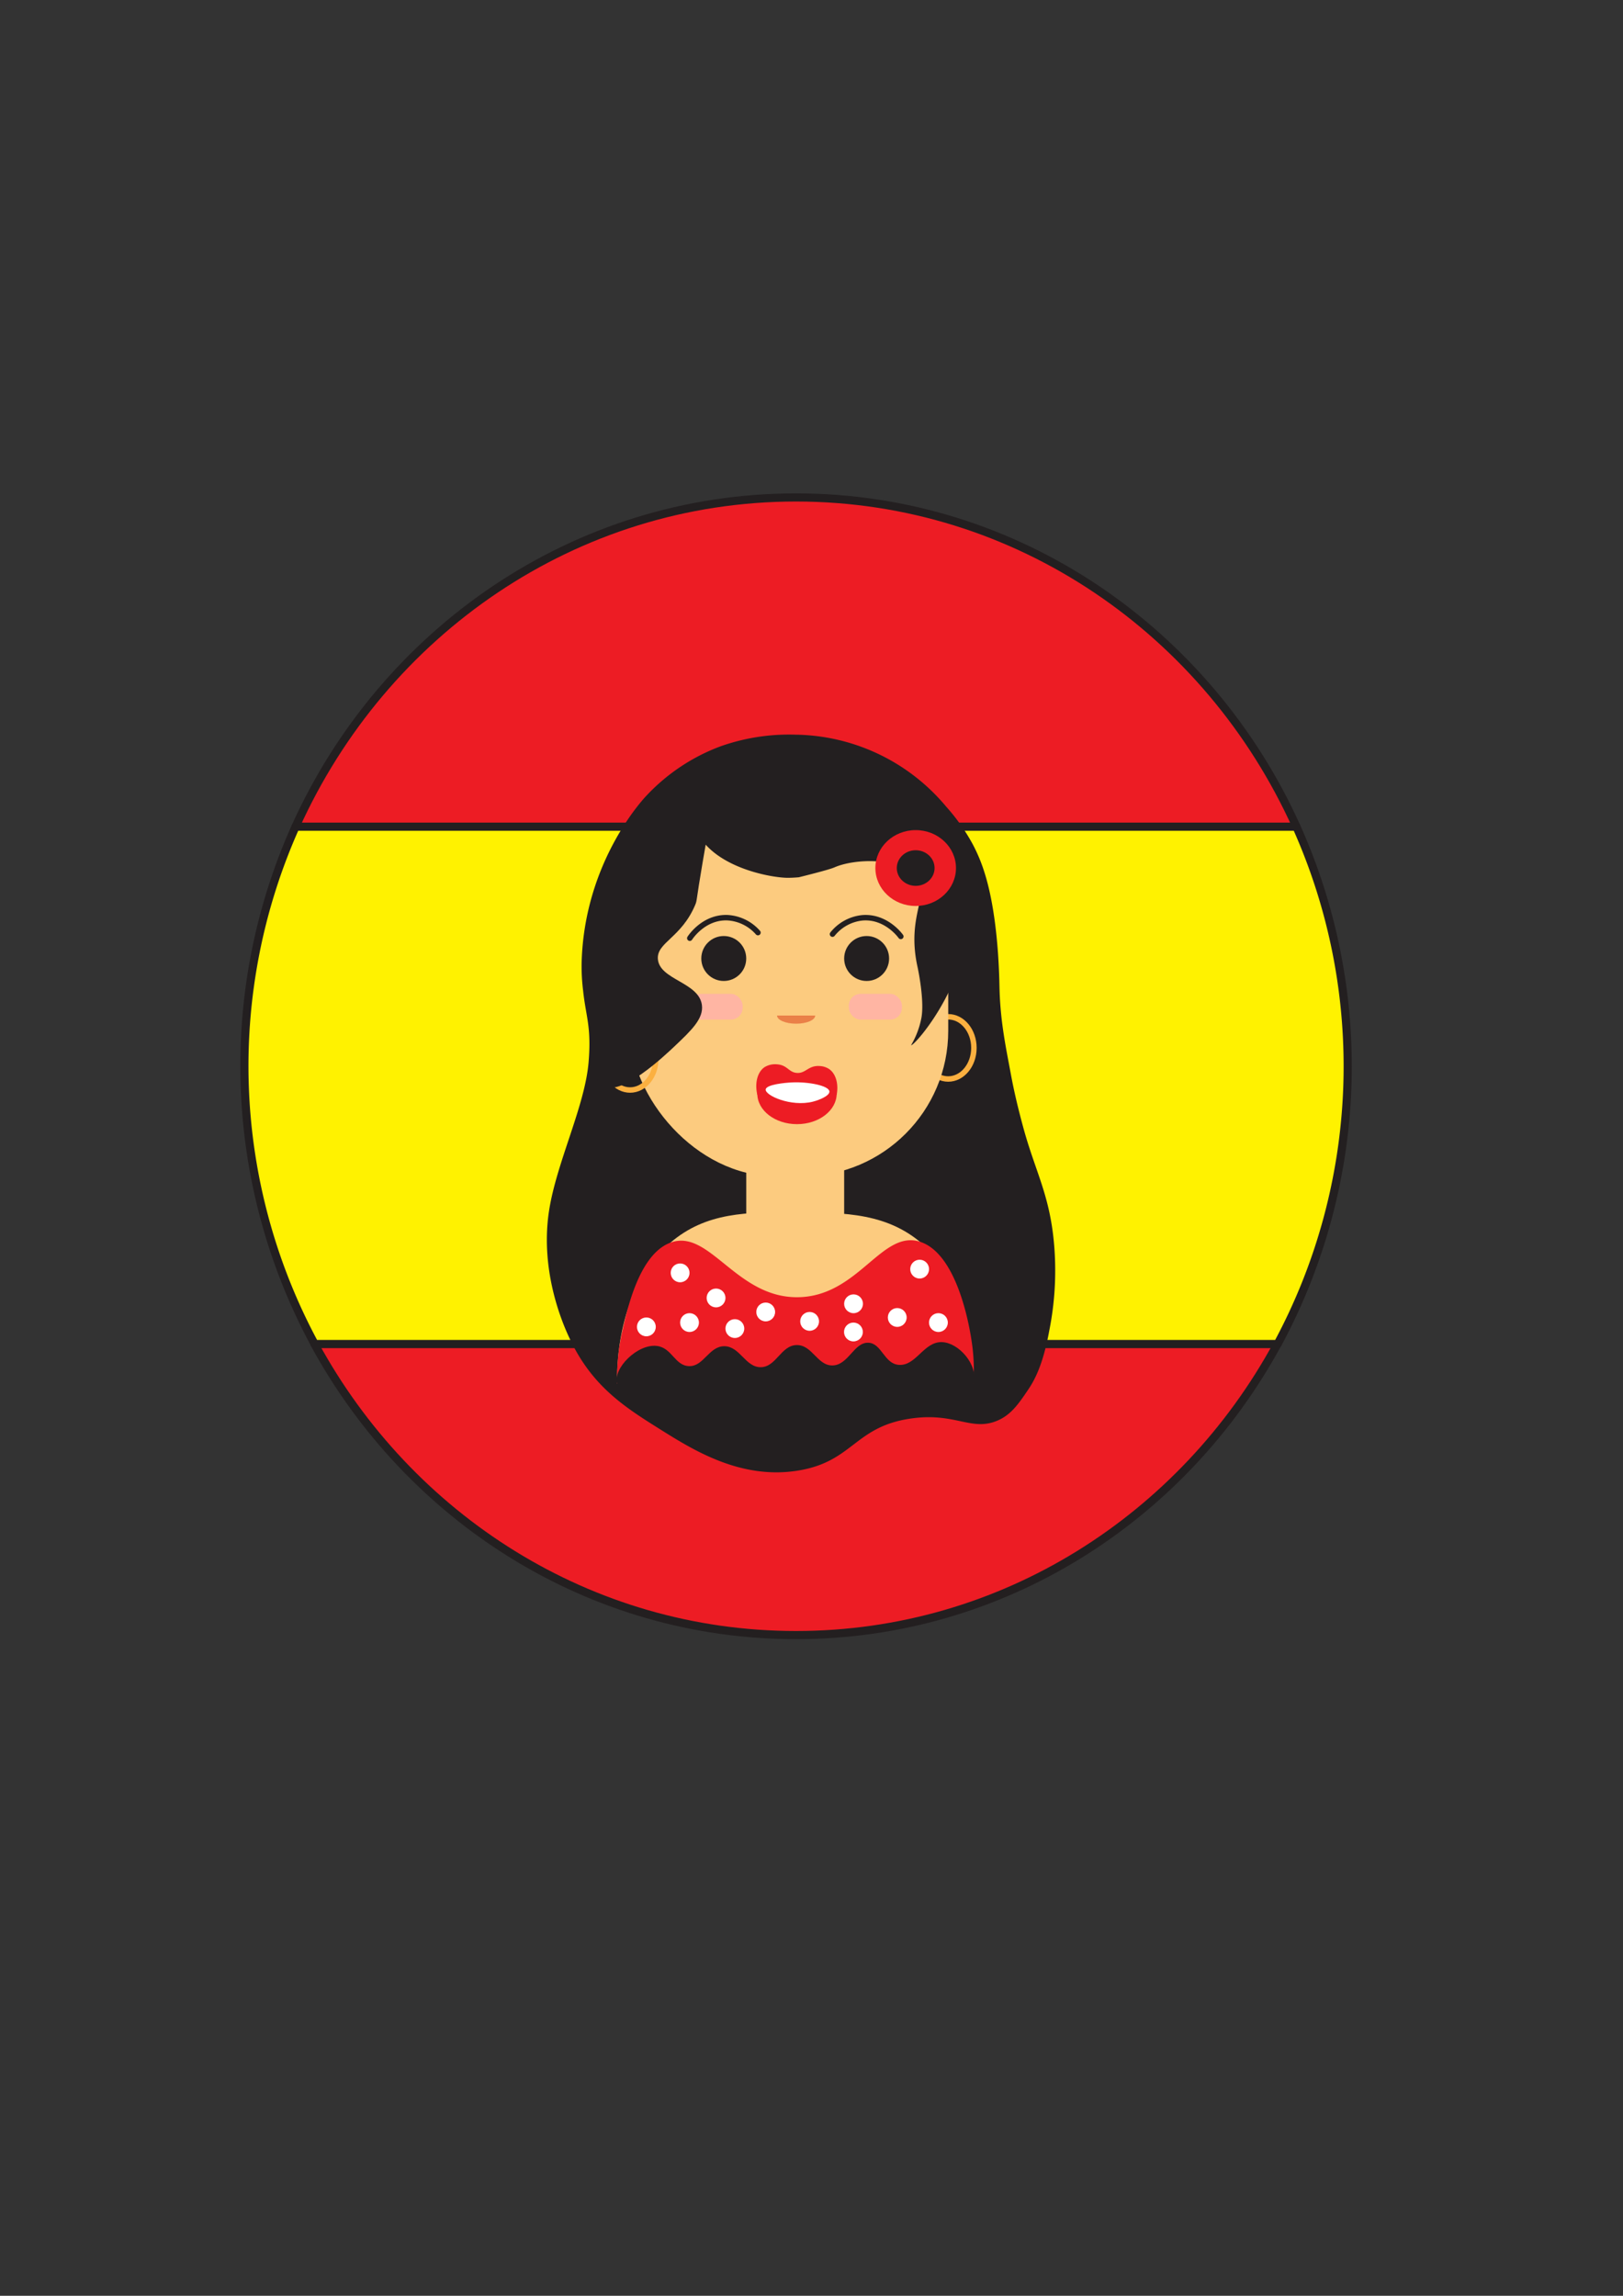<svg id="Layer_1" data-name="Layer 1" xmlns="http://www.w3.org/2000/svg" viewBox="0 0 595.28 841.89"><rect x="0" y="0" width="595.28" height="841.89" fill="#333333" stroke="none"/><defs><style>.cls-1,.cls-7{fill:#ed1c24;}.cls-1,.cls-10,.cls-2{stroke:#231f20;stroke-linecap:round;stroke-linejoin:round;}.cls-1,.cls-2{stroke-width:2.99px;}.cls-2{fill:#fff200;}.cls-3{fill:#231f20;}.cls-10,.cls-4{fill:none;stroke-width:2px;}.cls-4{stroke:#fbb040;stroke-miterlimit:10;}.cls-5{fill:#fccb7f;}.cls-6{fill:#ea8048;}.cls-8{fill:#fff;}.cls-9{fill:#ffb5a3;}</style></defs><title>icons</title><path class="cls-1" d="M291.95,182.42c-81.3,0-151.39,49.44-183.55,120.74H475.5C443.34,231.86,373.25,182.42,291.95,182.42Z"/><path class="cls-1" d="M291.95,599.6c75.86,0,142-43.05,176.6-106.74H115.35C150,556.55,216.08,599.6,291.95,599.6Z"/><path class="cls-2" d="M475.5,303.16H108.4a214.61,214.61,0,0,0,7,189.7h353.2A214.61,214.61,0,0,0,475.5,303.16Z"/><path class="cls-3" d="M264.26,273.69a75.39,75.39,0,0,1,27.51-4.28A73.19,73.19,0,0,1,347,295.76a72.31,72.31,0,0,1,9.73,13.75A60.47,60.47,0,0,1,361,319.68c4.78,14.8,5.37,34.73,5.53,39.94,0.07,2.51.07,4.71,0.34,8.5,0.71,9.92,2.48,18.1,3.92,25.94,1,5.37,2.39,11.64,4.69,20,4.3,15.59,9.5,24.16,11.09,41.74a112.67,112.67,0,0,1-1.71,32.11c-2.3,12.53-5.36,18.16-7.77,21.72-3.55,5.25-6.32,9.32-11.54,11.44-9.16,3.72-15.07-2.86-30.19-1.05-22,2.63-22,15.92-42.67,19.26-20.94,3.39-38.33-7.48-50.35-15-12.74-8-25-15.59-33.28-33.18-1.76-3.71-11.27-23.81-7.68-47.09,2.74-17.76,13.19-38.41,14.51-54.58,1.06-13-1-16.59-2-26h0a71.83,71.83,0,0,1-.56-10.43c1-38,23.86-61.31,23.86-61.31A71.33,71.33,0,0,1,264.26,273.69Z"/><ellipse class="cls-4" cx="347.78" cy="384.27" rx="9.43" ry="11.41"/><rect class="cls-5" x="231.1" y="286.87" width="116.69" height="144.49" rx="53.35" ry="53.35"/><path class="cls-3" d="M263.54,275.9c-1.41,1.44-12.09,12.58-9.36,25,3.66,16.61,28.25,21,34.75,21,2,0,4.08-.2,4.08-0.2,6.68-1.67,11.66-3,13.1-3.65,7.4-3.21,23.51-3.73,29.63,3.25,6,6.81-3.54,13.93.82,33.44,0,0,2.66,12.18,1.35,18.74a31.32,31.32,0,0,1-3.74,9.8c1.11,0.54,24.87-26.19,20.34-55.46-3-19.44-17.64-32.41-22.78-36.7C304.36,268.22,269.19,274.76,263.54,275.9Z"/><circle class="cls-3" cx="265.46" cy="351.49" r="8.24"/><circle class="cls-3" cx="317.86" cy="351.49" r="8.24"/><path class="cls-6" d="M299,372.4c0,1.66-3.13,3-7,3s-7-1.35-7-3"/><path class="cls-7" d="M306.88,401c0,6.21-6.52,11.24-14.56,11.24s-14.56-5-14.56-11.24"/><path class="cls-7" d="M277.77,401.49c-1-4.27,0-8.33,2.63-10.14A7.44,7.44,0,0,1,285,390.3c3.86,0.26,4.27,3,7.39,3.16s4.11-2.77,8.13-2.54a7,7,0,0,1,3.53,1.07c2.53,1.72,3.57,5.47,2.82,9.5"/><path class="cls-8" d="M280.84,399.49c0.26-1.79,7-2.44,9.68-2.56,6.05-.28,13.46,1.19,13.69,3.29,0.17,1.55-3.58,3.15-6.1,3.78C290.09,406,280.53,401.7,280.84,399.49Z"/><rect class="cls-9" x="311.33" y="364.45" width="19.48" height="9.45" rx="4.33" ry="4.33"/><rect class="cls-9" x="252.9" y="364.45" width="19.48" height="9.45" rx="4.33" ry="4.33"/><rect class="cls-5" x="273.71" y="413.09" width="35.91" height="46.1" rx="11.44" ry="11.44"/><path class="cls-5" d="M226.37,507.39c-0.13-4.94-.48-34.57,19.52-51.69,13.17-11.27,28.25-11.21,45.76-11.14,18.38,0.08,34.5.14,47.9,12.7,18.49,17.31,17.62,45.08,17.39,50.13"/><path class="cls-10" d="M253,344.05c0.25-.39,5.07-7.74,13.66-7.53A16.07,16.07,0,0,1,278,342"/><path class="cls-10" d="M330.4,343.4c-0.27-.38-5.45-7.47-14-6.84a16.07,16.07,0,0,0-11.06,6"/><path class="cls-7" d="M226.34,507.39a77.9,77.9,0,0,1,1.77-18.59c1.9-8.67,6.31-28.82,17.77-33.1,14.31-5.34,24.09,20.31,46.8,20,22.26-.28,30.72-25.07,44.93-20.28s18.37,33.65,18.85,37a70.5,70.5,0,0,1,.56,15"/><ellipse class="cls-4" cx="231.1" cy="388.31" rx="9.43" ry="11.41"/><path class="cls-3" d="M249.28,287c4.08-.23,8.09,4.13,9.79,7.34,2.09,3.95,1.13,7.38-1.38,22-2.47,14.41-1.95,13.68-2.7,15.48-5.09,12.12-14.24,13.81-13.69,19.94,0.68,7.58,15,8.41,16.14,16.76,0.69,5-3.9,9.35-9.77,14.92-4.08,3.87-19.87,18.84-26.78,14.85-2.68-1.55-5.06-6.56,4.74-49.35C239.29,289.34,246.66,287.15,249.28,287Z"/><path class="cls-3" d="M226.32,507.35c-1.55-5.59,7.55-14.64,14.6-13.78,5.63,0.69,6.56,7.29,11.88,7.4s7.19-7.25,12.82-7.3c5.8,0,7.74,7.75,13.42,7.69s7.38-8,13.14-8.11,7.56,7.55,13.14,7.47c5.85-.08,7.87-8.5,13.14-8.33,4.94,0.16,5.77,7.65,11.14,8.11,6.44,0.55,9.19-8.64,16-8.33,6.06,0.28,13.23,8.27,11.55,15.17C356,512,351,515.4,346.43,515.88c-7,.73-9.31-5.72-15.71-4.91-6.62.84-7.59,8.05-13.14,8.11-5.29.06-7-6.49-12.28-6.4-5.48.09-6.66,7.11-12.56,7.47-5.65.35-7.52-5.9-14-6s-8.9,6.34-14.28,5.76-5-7.46-11.71-9.18c-6.43-1.66-9.58,4-17.7,2.35C234.25,512.94,227.47,511.49,226.32,507.35Z"/><circle class="cls-8" cx="237.07" cy="486.58" r="3.45"/><circle class="cls-8" cx="337.3" cy="465.4" r="3.45"/><circle class="cls-8" cx="313.02" cy="488.45" r="3.45"/><circle class="cls-8" cx="252.9" cy="485" r="3.45"/><circle class="cls-8" cx="262.63" cy="475.97" r="3.45"/><circle class="cls-8" cx="329.09" cy="483.13" r="3.45"/><circle class="cls-8" cx="280.84" cy="481.11" r="3.45"/><circle class="cls-8" cx="249.45" cy="466.77" r="3.45"/><circle class="cls-8" cx="344.19" cy="485" r="3.45"/><circle class="cls-8" cx="296.95" cy="484.56" r="3.45"/><circle class="cls-8" cx="269.53" cy="487.2" r="3.45"/><circle class="cls-8" cx="313.06" cy="478.11" r="3.45"/><ellipse class="cls-7" cx="335.85" cy="318.32" rx="14.78" ry="13.91"/><ellipse class="cls-3" cx="335.85" cy="318.32" rx="6.93" ry="6.53"/></svg>